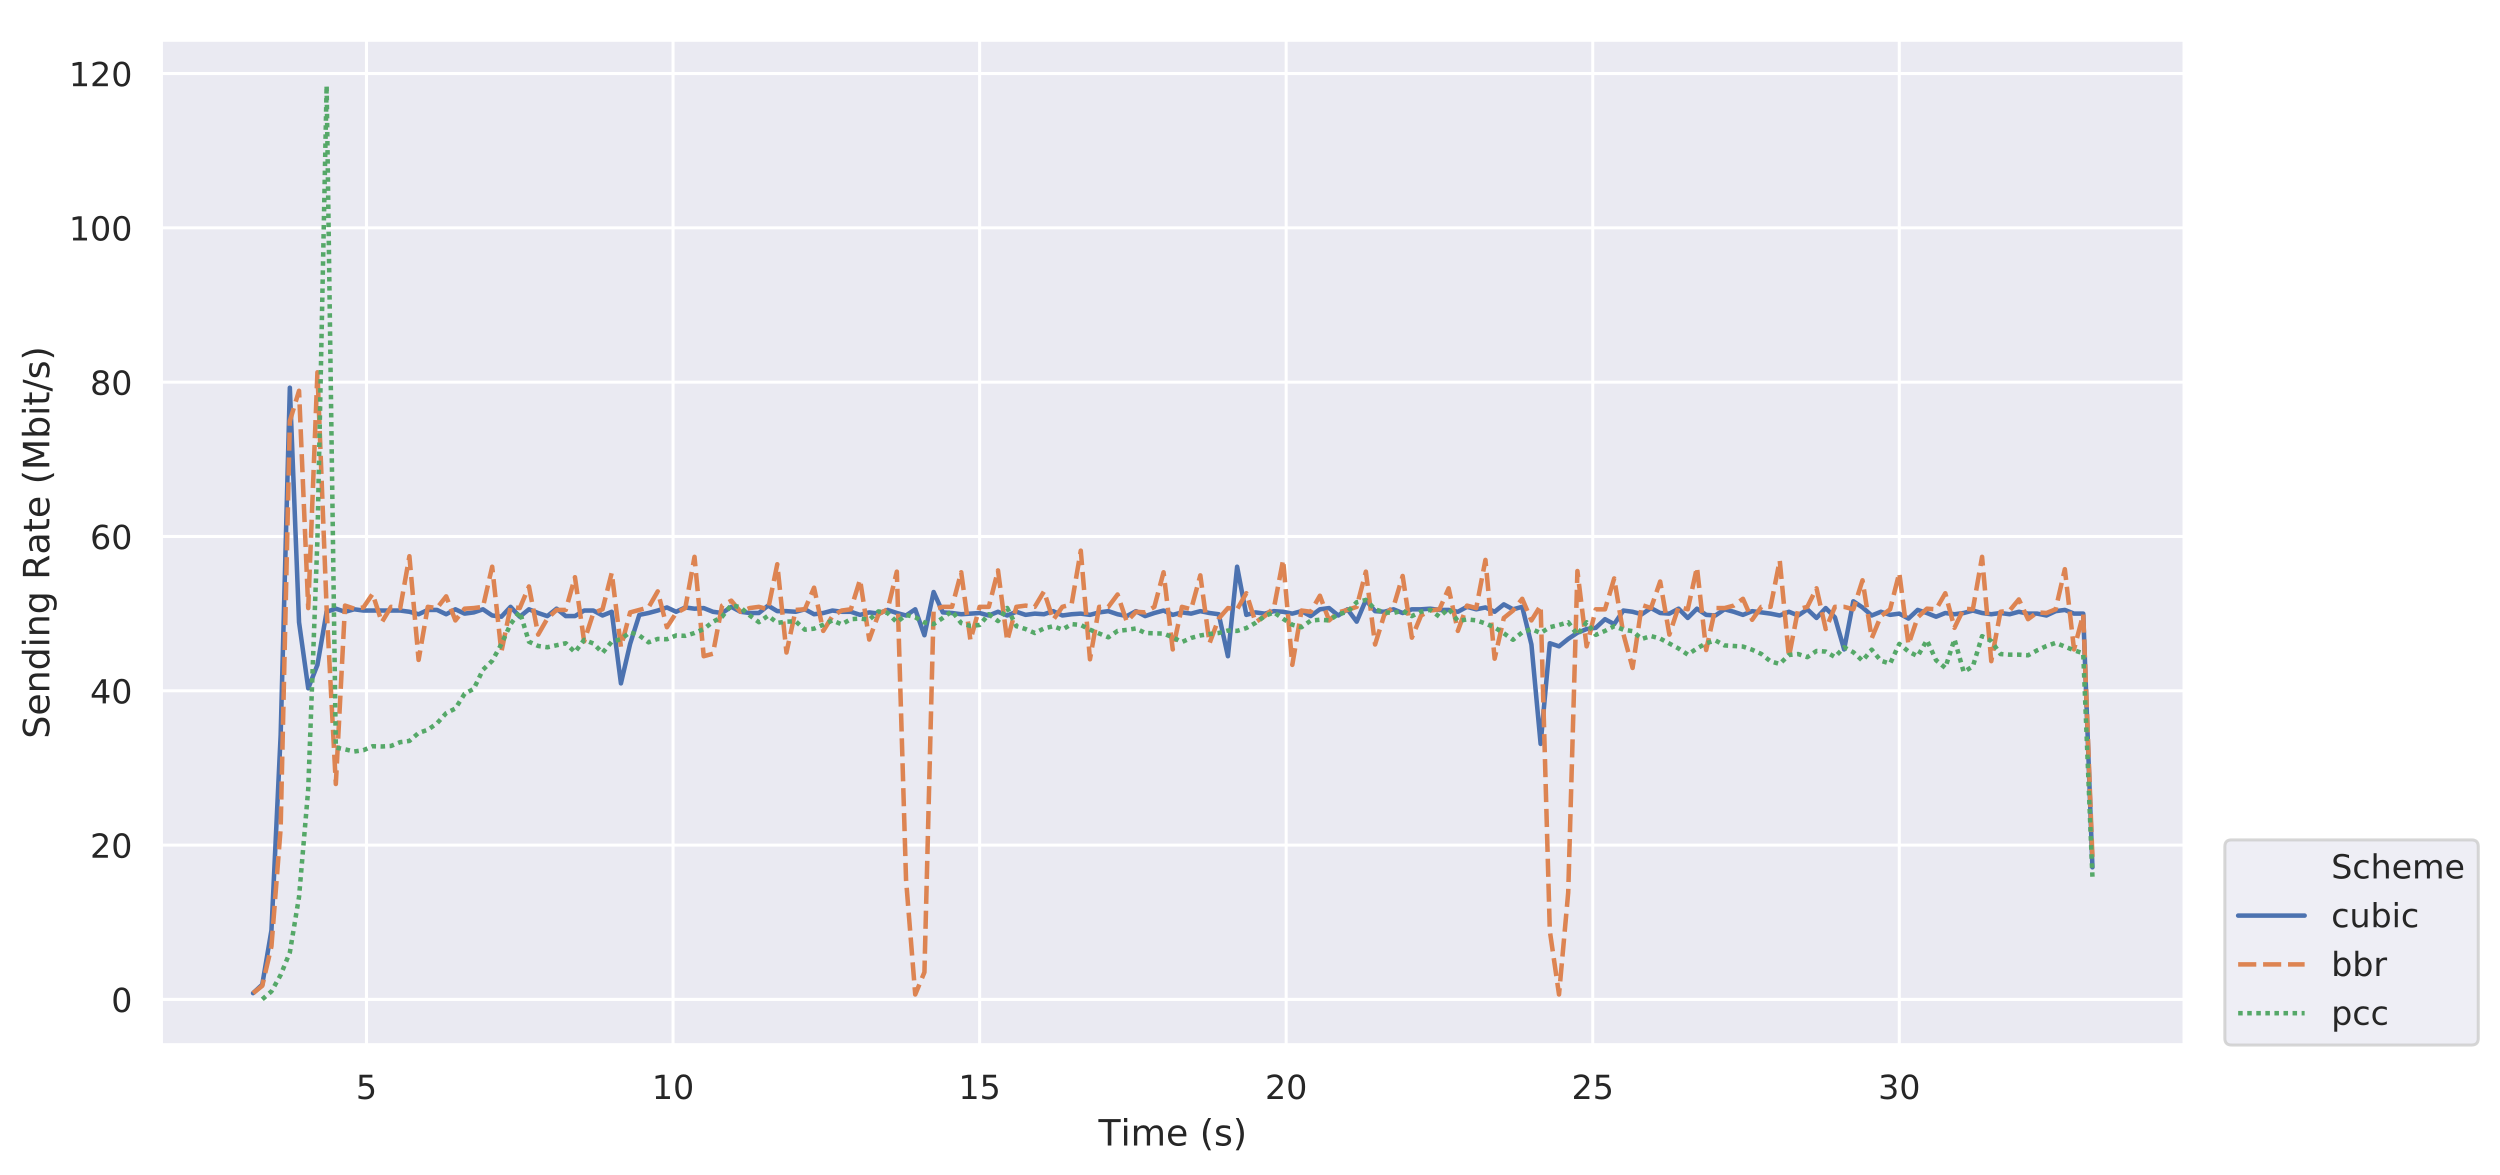 <?xml version="1.0" encoding="utf-8" standalone="no"?>
<!DOCTYPE svg PUBLIC "-//W3C//DTD SVG 1.1//EN"
  "http://www.w3.org/Graphics/SVG/1.1/DTD/svg11.dtd">
<!-- Created with matplotlib (http://matplotlib.org/) -->
<svg height="388.8pt" version="1.1" viewBox="0 0 827.356 388.8" width="827.356pt" xmlns="http://www.w3.org/2000/svg" xmlns:xlink="http://www.w3.org/1999/xlink">
 <defs>
  <style type="text/css">
*{stroke-linecap:butt;stroke-linejoin:round;}
  </style>
 </defs>
 <g id="figure_1">
  <g id="patch_1">
   <path d="M 0 388.8 
L 827.356 388.8 
L 827.356 0 
L 0 0 
z
" style="fill:#ffffff;"/>
  </g>
  <g id="axes_1">
   <g id="patch_2">
    <path d="M 53.31 345.84 
L 722.91 345.84 
L 722.91 13.2 
L 53.31 13.2 
z
" style="fill:#eaeaf2;"/>
   </g>
   <g id="matplotlib.axis_1">
    <g id="xtick_1">
     <g id="line2d_1">
      <path clip-path="url(#p9179bf72dd)" d="M 121.285 345.84 
L 121.285 13.2 
" style="fill:none;stroke:#ffffff;stroke-linecap:round;"/>
     </g>
     <g id="text_1">
      <!-- 5 -->
      <defs>
       <path d="M 10.797 72.906 
L 49.516 72.906 
L 49.516 64.594 
L 19.828 64.594 
L 19.828 46.734 
Q 21.969 47.469 24.109 47.828 
Q 26.266 48.188 28.422 48.188 
Q 40.625 48.188 47.75 41.5 
Q 54.891 34.812 54.891 23.391 
Q 54.891 11.625 47.562 5.094 
Q 40.234 -1.422 26.906 -1.422 
Q 22.312 -1.422 17.547 -0.641 
Q 12.797 0.141 7.719 1.703 
L 7.719 11.625 
Q 12.109 9.234 16.797 8.062 
Q 21.484 6.891 26.703 6.891 
Q 35.156 6.891 40.078 11.328 
Q 45.016 15.766 45.016 23.391 
Q 45.016 31 40.078 35.438 
Q 35.156 39.891 26.703 39.891 
Q 22.75 39.891 18.812 39.016 
Q 14.891 38.141 10.797 36.281 
z
" id="DejaVuSans-35"/>
      </defs>
      <g style="fill:#262626;" transform="translate(117.785 363.698)scale(0.11 -0.11)">
       <use xlink:href="#DejaVuSans-35"/>
      </g>
     </g>
    </g>
    <g id="xtick_2">
     <g id="line2d_2">
      <path clip-path="url(#p9179bf72dd)" d="M 222.739 345.84 
L 222.739 13.2 
" style="fill:none;stroke:#ffffff;stroke-linecap:round;"/>
     </g>
     <g id="text_2">
      <!-- 10 -->
      <defs>
       <path d="M 12.406 8.297 
L 28.516 8.297 
L 28.516 63.922 
L 10.984 60.406 
L 10.984 69.391 
L 28.422 72.906 
L 38.281 72.906 
L 38.281 8.297 
L 54.391 8.297 
L 54.391 0 
L 12.406 0 
z
" id="DejaVuSans-31"/>
       <path d="M 31.781 66.406 
Q 24.172 66.406 20.328 58.906 
Q 16.5 51.422 16.5 36.375 
Q 16.5 21.391 20.328 13.891 
Q 24.172 6.391 31.781 6.391 
Q 39.453 6.391 43.281 13.891 
Q 47.125 21.391 47.125 36.375 
Q 47.125 51.422 43.281 58.906 
Q 39.453 66.406 31.781 66.406 
z
M 31.781 74.219 
Q 44.047 74.219 50.516 64.516 
Q 56.984 54.828 56.984 36.375 
Q 56.984 17.969 50.516 8.266 
Q 44.047 -1.422 31.781 -1.422 
Q 19.531 -1.422 13.062 8.266 
Q 6.594 17.969 6.594 36.375 
Q 6.594 54.828 13.062 64.516 
Q 19.531 74.219 31.781 74.219 
z
" id="DejaVuSans-30"/>
      </defs>
      <g style="fill:#262626;" transform="translate(215.74 363.698)scale(0.11 -0.11)">
       <use xlink:href="#DejaVuSans-31"/>
       <use x="63.623" xlink:href="#DejaVuSans-30"/>
      </g>
     </g>
    </g>
    <g id="xtick_3">
     <g id="line2d_3">
      <path clip-path="url(#p9179bf72dd)" d="M 324.194 345.84 
L 324.194 13.2 
" style="fill:none;stroke:#ffffff;stroke-linecap:round;"/>
     </g>
     <g id="text_3">
      <!-- 15 -->
      <g style="fill:#262626;" transform="translate(317.195 363.698)scale(0.11 -0.11)">
       <use xlink:href="#DejaVuSans-31"/>
       <use x="63.623" xlink:href="#DejaVuSans-35"/>
      </g>
     </g>
    </g>
    <g id="xtick_4">
     <g id="line2d_4">
      <path clip-path="url(#p9179bf72dd)" d="M 425.648 345.84 
L 425.648 13.2 
" style="fill:none;stroke:#ffffff;stroke-linecap:round;"/>
     </g>
     <g id="text_4">
      <!-- 20 -->
      <defs>
       <path d="M 19.188 8.297 
L 53.609 8.297 
L 53.609 0 
L 7.328 0 
L 7.328 8.297 
Q 12.938 14.109 22.625 23.891 
Q 32.328 33.688 34.812 36.531 
Q 39.547 41.844 41.422 45.531 
Q 43.312 49.219 43.312 52.781 
Q 43.312 58.594 39.234 62.25 
Q 35.156 65.922 28.609 65.922 
Q 23.969 65.922 18.812 64.312 
Q 13.672 62.703 7.812 59.422 
L 7.812 69.391 
Q 13.766 71.781 18.938 73 
Q 24.125 74.219 28.422 74.219 
Q 39.75 74.219 46.484 68.547 
Q 53.219 62.891 53.219 53.422 
Q 53.219 48.922 51.531 44.891 
Q 49.859 40.875 45.406 35.406 
Q 44.188 33.984 37.641 27.219 
Q 31.109 20.453 19.188 8.297 
z
" id="DejaVuSans-32"/>
      </defs>
      <g style="fill:#262626;" transform="translate(418.649 363.698)scale(0.11 -0.11)">
       <use xlink:href="#DejaVuSans-32"/>
       <use x="63.623" xlink:href="#DejaVuSans-30"/>
      </g>
     </g>
    </g>
    <g id="xtick_5">
     <g id="line2d_5">
      <path clip-path="url(#p9179bf72dd)" d="M 527.103 345.84 
L 527.103 13.2 
" style="fill:none;stroke:#ffffff;stroke-linecap:round;"/>
     </g>
     <g id="text_5">
      <!-- 25 -->
      <g style="fill:#262626;" transform="translate(520.104 363.698)scale(0.11 -0.11)">
       <use xlink:href="#DejaVuSans-32"/>
       <use x="63.623" xlink:href="#DejaVuSans-35"/>
      </g>
     </g>
    </g>
    <g id="xtick_6">
     <g id="line2d_6">
      <path clip-path="url(#p9179bf72dd)" d="M 628.557 345.84 
L 628.557 13.2 
" style="fill:none;stroke:#ffffff;stroke-linecap:round;"/>
     </g>
     <g id="text_6">
      <!-- 30 -->
      <defs>
       <path d="M 40.578 39.312 
Q 47.656 37.797 51.625 33 
Q 55.609 28.219 55.609 21.188 
Q 55.609 10.406 48.188 4.484 
Q 40.766 -1.422 27.094 -1.422 
Q 22.516 -1.422 17.656 -0.516 
Q 12.797 0.391 7.625 2.203 
L 7.625 11.719 
Q 11.719 9.328 16.594 8.109 
Q 21.484 6.891 26.812 6.891 
Q 36.078 6.891 40.938 10.547 
Q 45.797 14.203 45.797 21.188 
Q 45.797 27.641 41.281 31.266 
Q 36.766 34.906 28.719 34.906 
L 20.219 34.906 
L 20.219 43.016 
L 29.109 43.016 
Q 36.375 43.016 40.234 45.922 
Q 44.094 48.828 44.094 54.297 
Q 44.094 59.906 40.109 62.906 
Q 36.141 65.922 28.719 65.922 
Q 24.656 65.922 20.016 65.031 
Q 15.375 64.156 9.812 62.312 
L 9.812 71.094 
Q 15.438 72.656 20.344 73.438 
Q 25.25 74.219 29.594 74.219 
Q 40.828 74.219 47.359 69.109 
Q 53.906 64.016 53.906 55.328 
Q 53.906 49.266 50.438 45.094 
Q 46.969 40.922 40.578 39.312 
z
" id="DejaVuSans-33"/>
      </defs>
      <g style="fill:#262626;" transform="translate(621.559 363.698)scale(0.11 -0.11)">
       <use xlink:href="#DejaVuSans-33"/>
       <use x="63.623" xlink:href="#DejaVuSans-30"/>
      </g>
     </g>
    </g>
    <g id="text_7">
     <!-- Time (s) -->
     <defs>
      <path d="M -0.297 72.906 
L 61.375 72.906 
L 61.375 64.594 
L 35.5 64.594 
L 35.5 0 
L 25.594 0 
L 25.594 64.594 
L -0.297 64.594 
z
" id="DejaVuSans-54"/>
      <path d="M 9.422 54.688 
L 18.406 54.688 
L 18.406 0 
L 9.422 0 
z
M 9.422 75.984 
L 18.406 75.984 
L 18.406 64.594 
L 9.422 64.594 
z
" id="DejaVuSans-69"/>
      <path d="M 52 44.188 
Q 55.375 50.25 60.062 53.125 
Q 64.75 56 71.094 56 
Q 79.641 56 84.281 50.016 
Q 88.922 44.047 88.922 33.016 
L 88.922 0 
L 79.891 0 
L 79.891 32.719 
Q 79.891 40.578 77.094 44.375 
Q 74.312 48.188 68.609 48.188 
Q 61.625 48.188 57.562 43.547 
Q 53.516 38.922 53.516 30.906 
L 53.516 0 
L 44.484 0 
L 44.484 32.719 
Q 44.484 40.625 41.703 44.406 
Q 38.922 48.188 33.109 48.188 
Q 26.219 48.188 22.156 43.531 
Q 18.109 38.875 18.109 30.906 
L 18.109 0 
L 9.078 0 
L 9.078 54.688 
L 18.109 54.688 
L 18.109 46.188 
Q 21.188 51.219 25.484 53.609 
Q 29.781 56 35.688 56 
Q 41.656 56 45.828 52.969 
Q 50 49.953 52 44.188 
z
" id="DejaVuSans-6d"/>
      <path d="M 56.203 29.594 
L 56.203 25.203 
L 14.891 25.203 
Q 15.484 15.922 20.484 11.062 
Q 25.484 6.203 34.422 6.203 
Q 39.594 6.203 44.453 7.469 
Q 49.312 8.734 54.109 11.281 
L 54.109 2.781 
Q 49.266 0.734 44.188 -0.344 
Q 39.109 -1.422 33.891 -1.422 
Q 20.797 -1.422 13.156 6.188 
Q 5.516 13.812 5.516 26.812 
Q 5.516 40.234 12.766 48.109 
Q 20.016 56 32.328 56 
Q 43.359 56 49.781 48.891 
Q 56.203 41.797 56.203 29.594 
z
M 47.219 32.234 
Q 47.125 39.594 43.094 43.984 
Q 39.062 48.391 32.422 48.391 
Q 24.906 48.391 20.391 44.141 
Q 15.875 39.891 15.188 32.172 
z
" id="DejaVuSans-65"/>
      <path id="DejaVuSans-20"/>
      <path d="M 31 75.875 
Q 24.469 64.656 21.281 53.656 
Q 18.109 42.672 18.109 31.391 
Q 18.109 20.125 21.312 9.062 
Q 24.516 -2 31 -13.188 
L 23.188 -13.188 
Q 15.875 -1.703 12.234 9.375 
Q 8.594 20.453 8.594 31.391 
Q 8.594 42.281 12.203 53.312 
Q 15.828 64.359 23.188 75.875 
z
" id="DejaVuSans-28"/>
      <path d="M 44.281 53.078 
L 44.281 44.578 
Q 40.484 46.531 36.375 47.5 
Q 32.281 48.484 27.875 48.484 
Q 21.188 48.484 17.844 46.438 
Q 14.5 44.391 14.5 40.281 
Q 14.5 37.156 16.891 35.375 
Q 19.281 33.594 26.516 31.984 
L 29.594 31.297 
Q 39.156 29.25 43.188 25.516 
Q 47.219 21.781 47.219 15.094 
Q 47.219 7.469 41.188 3.016 
Q 35.156 -1.422 24.609 -1.422 
Q 20.219 -1.422 15.453 -0.562 
Q 10.688 0.297 5.422 2 
L 5.422 11.281 
Q 10.406 8.688 15.234 7.391 
Q 20.062 6.109 24.812 6.109 
Q 31.156 6.109 34.562 8.281 
Q 37.984 10.453 37.984 14.406 
Q 37.984 18.062 35.516 20.016 
Q 33.062 21.969 24.703 23.781 
L 21.578 24.516 
Q 13.234 26.266 9.516 29.906 
Q 5.812 33.547 5.812 39.891 
Q 5.812 47.609 11.281 51.797 
Q 16.75 56 26.812 56 
Q 31.781 56 36.172 55.266 
Q 40.578 54.547 44.281 53.078 
z
" id="DejaVuSans-73"/>
      <path d="M 8.016 75.875 
L 15.828 75.875 
Q 23.141 64.359 26.781 53.312 
Q 30.422 42.281 30.422 31.391 
Q 30.422 20.453 26.781 9.375 
Q 23.141 -1.703 15.828 -13.188 
L 8.016 -13.188 
Q 14.5 -2 17.703 9.062 
Q 20.906 20.125 20.906 31.391 
Q 20.906 42.672 17.703 53.656 
Q 14.5 64.656 8.016 75.875 
z
" id="DejaVuSans-29"/>
     </defs>
     <g style="fill:#262626;" transform="translate(363.531 379.104)scale(0.12 -0.12)">
      <use xlink:href="#DejaVuSans-54"/>
      <use x="61.037" xlink:href="#DejaVuSans-69"/>
      <use x="88.82" xlink:href="#DejaVuSans-6d"/>
      <use x="186.232" xlink:href="#DejaVuSans-65"/>
      <use x="247.756" xlink:href="#DejaVuSans-20"/>
      <use x="279.543" xlink:href="#DejaVuSans-28"/>
      <use x="318.557" xlink:href="#DejaVuSans-73"/>
      <use x="370.656" xlink:href="#DejaVuSans-29"/>
     </g>
    </g>
   </g>
   <g id="matplotlib.axis_2">
    <g id="ytick_1">
     <g id="line2d_7">
      <path clip-path="url(#p9179bf72dd)" d="M 53.31 330.746 
L 722.91 330.746 
" style="fill:none;stroke:#ffffff;stroke-linecap:round;"/>
     </g>
     <g id="text_8">
      <!-- 0 -->
      <g style="fill:#262626;" transform="translate(36.811 334.925)scale(0.11 -0.11)">
       <use xlink:href="#DejaVuSans-30"/>
      </g>
     </g>
    </g>
    <g id="ytick_2">
     <g id="line2d_8">
      <path clip-path="url(#p9179bf72dd)" d="M 53.31 279.677 
L 722.91 279.677 
" style="fill:none;stroke:#ffffff;stroke-linecap:round;"/>
     </g>
     <g id="text_9">
      <!-- 20 -->
      <g style="fill:#262626;" transform="translate(29.812 283.857)scale(0.11 -0.11)">
       <use xlink:href="#DejaVuSans-32"/>
       <use x="63.623" xlink:href="#DejaVuSans-30"/>
      </g>
     </g>
    </g>
    <g id="ytick_3">
     <g id="line2d_9">
      <path clip-path="url(#p9179bf72dd)" d="M 53.31 228.609 
L 722.91 228.609 
" style="fill:none;stroke:#ffffff;stroke-linecap:round;"/>
     </g>
     <g id="text_10">
      <!-- 40 -->
      <defs>
       <path d="M 37.797 64.312 
L 12.891 25.391 
L 37.797 25.391 
z
M 35.203 72.906 
L 47.609 72.906 
L 47.609 25.391 
L 58.016 25.391 
L 58.016 17.188 
L 47.609 17.188 
L 47.609 0 
L 37.797 0 
L 37.797 17.188 
L 4.891 17.188 
L 4.891 26.703 
z
" id="DejaVuSans-34"/>
      </defs>
      <g style="fill:#262626;" transform="translate(29.812 232.788)scale(0.11 -0.11)">
       <use xlink:href="#DejaVuSans-34"/>
       <use x="63.623" xlink:href="#DejaVuSans-30"/>
      </g>
     </g>
    </g>
    <g id="ytick_4">
     <g id="line2d_10">
      <path clip-path="url(#p9179bf72dd)" d="M 53.31 177.541 
L 722.91 177.541 
" style="fill:none;stroke:#ffffff;stroke-linecap:round;"/>
     </g>
     <g id="text_11">
      <!-- 60 -->
      <defs>
       <path d="M 33.016 40.375 
Q 26.375 40.375 22.484 35.828 
Q 18.609 31.297 18.609 23.391 
Q 18.609 15.531 22.484 10.953 
Q 26.375 6.391 33.016 6.391 
Q 39.656 6.391 43.531 10.953 
Q 47.406 15.531 47.406 23.391 
Q 47.406 31.297 43.531 35.828 
Q 39.656 40.375 33.016 40.375 
z
M 52.594 71.297 
L 52.594 62.312 
Q 48.875 64.062 45.094 64.984 
Q 41.312 65.922 37.594 65.922 
Q 27.828 65.922 22.672 59.328 
Q 17.531 52.734 16.797 39.406 
Q 19.672 43.656 24.016 45.922 
Q 28.375 48.188 33.594 48.188 
Q 44.578 48.188 50.953 41.516 
Q 57.328 34.859 57.328 23.391 
Q 57.328 12.156 50.688 5.359 
Q 44.047 -1.422 33.016 -1.422 
Q 20.359 -1.422 13.672 8.266 
Q 6.984 17.969 6.984 36.375 
Q 6.984 53.656 15.188 63.938 
Q 23.391 74.219 37.203 74.219 
Q 40.922 74.219 44.703 73.484 
Q 48.484 72.75 52.594 71.297 
z
" id="DejaVuSans-36"/>
      </defs>
      <g style="fill:#262626;" transform="translate(29.812 181.72)scale(0.11 -0.11)">
       <use xlink:href="#DejaVuSans-36"/>
       <use x="63.623" xlink:href="#DejaVuSans-30"/>
      </g>
     </g>
    </g>
    <g id="ytick_5">
     <g id="line2d_11">
      <path clip-path="url(#p9179bf72dd)" d="M 53.31 126.473 
L 722.91 126.473 
" style="fill:none;stroke:#ffffff;stroke-linecap:round;"/>
     </g>
     <g id="text_12">
      <!-- 80 -->
      <defs>
       <path d="M 31.781 34.625 
Q 24.75 34.625 20.719 30.859 
Q 16.703 27.094 16.703 20.516 
Q 16.703 13.922 20.719 10.156 
Q 24.75 6.391 31.781 6.391 
Q 38.812 6.391 42.859 10.172 
Q 46.922 13.969 46.922 20.516 
Q 46.922 27.094 42.891 30.859 
Q 38.875 34.625 31.781 34.625 
z
M 21.922 38.812 
Q 15.578 40.375 12.031 44.719 
Q 8.5 49.078 8.5 55.328 
Q 8.5 64.062 14.719 69.141 
Q 20.953 74.219 31.781 74.219 
Q 42.672 74.219 48.875 69.141 
Q 55.078 64.062 55.078 55.328 
Q 55.078 49.078 51.531 44.719 
Q 48 40.375 41.703 38.812 
Q 48.828 37.156 52.797 32.312 
Q 56.781 27.484 56.781 20.516 
Q 56.781 9.906 50.312 4.234 
Q 43.844 -1.422 31.781 -1.422 
Q 19.734 -1.422 13.25 4.234 
Q 6.781 9.906 6.781 20.516 
Q 6.781 27.484 10.781 32.312 
Q 14.797 37.156 21.922 38.812 
z
M 18.312 54.391 
Q 18.312 48.734 21.844 45.562 
Q 25.391 42.391 31.781 42.391 
Q 38.141 42.391 41.719 45.562 
Q 45.312 48.734 45.312 54.391 
Q 45.312 60.062 41.719 63.234 
Q 38.141 66.406 31.781 66.406 
Q 25.391 66.406 21.844 63.234 
Q 18.312 60.062 18.312 54.391 
z
" id="DejaVuSans-38"/>
      </defs>
      <g style="fill:#262626;" transform="translate(29.812 130.652)scale(0.11 -0.11)">
       <use xlink:href="#DejaVuSans-38"/>
       <use x="63.623" xlink:href="#DejaVuSans-30"/>
      </g>
     </g>
    </g>
    <g id="ytick_6">
     <g id="line2d_12">
      <path clip-path="url(#p9179bf72dd)" d="M 53.31 75.405 
L 722.91 75.405 
" style="fill:none;stroke:#ffffff;stroke-linecap:round;"/>
     </g>
     <g id="text_13">
      <!-- 100 -->
      <g style="fill:#262626;" transform="translate(22.814 79.584)scale(0.11 -0.11)">
       <use xlink:href="#DejaVuSans-31"/>
       <use x="63.623" xlink:href="#DejaVuSans-30"/>
       <use x="127.246" xlink:href="#DejaVuSans-30"/>
      </g>
     </g>
    </g>
    <g id="ytick_7">
     <g id="line2d_13">
      <path clip-path="url(#p9179bf72dd)" d="M 53.31 24.337 
L 722.91 24.337 
" style="fill:none;stroke:#ffffff;stroke-linecap:round;"/>
     </g>
     <g id="text_14">
      <!-- 120 -->
      <g style="fill:#262626;" transform="translate(22.814 28.516)scale(0.11 -0.11)">
       <use xlink:href="#DejaVuSans-31"/>
       <use x="63.623" xlink:href="#DejaVuSans-32"/>
       <use x="127.246" xlink:href="#DejaVuSans-30"/>
      </g>
     </g>
    </g>
    <g id="text_15">
     <!-- Sending Rate (Mbit/s) -->
     <defs>
      <path d="M 53.516 70.516 
L 53.516 60.891 
Q 47.906 63.578 42.922 64.891 
Q 37.938 66.219 33.297 66.219 
Q 25.25 66.219 20.875 63.094 
Q 16.5 59.969 16.5 54.203 
Q 16.5 49.359 19.406 46.891 
Q 22.312 44.438 30.422 42.922 
L 36.375 41.703 
Q 47.406 39.594 52.656 34.297 
Q 57.906 29 57.906 20.125 
Q 57.906 9.516 50.797 4.047 
Q 43.703 -1.422 29.984 -1.422 
Q 24.812 -1.422 18.969 -0.25 
Q 13.141 0.922 6.891 3.219 
L 6.891 13.375 
Q 12.891 10.016 18.656 8.297 
Q 24.422 6.594 29.984 6.594 
Q 38.422 6.594 43.016 9.906 
Q 47.609 13.234 47.609 19.391 
Q 47.609 24.75 44.312 27.781 
Q 41.016 30.812 33.5 32.328 
L 27.484 33.5 
Q 16.453 35.688 11.516 40.375 
Q 6.594 45.062 6.594 53.422 
Q 6.594 63.094 13.406 68.656 
Q 20.219 74.219 32.172 74.219 
Q 37.312 74.219 42.625 73.281 
Q 47.953 72.359 53.516 70.516 
z
" id="DejaVuSans-53"/>
      <path d="M 54.891 33.016 
L 54.891 0 
L 45.906 0 
L 45.906 32.719 
Q 45.906 40.484 42.875 44.328 
Q 39.844 48.188 33.797 48.188 
Q 26.516 48.188 22.312 43.547 
Q 18.109 38.922 18.109 30.906 
L 18.109 0 
L 9.078 0 
L 9.078 54.688 
L 18.109 54.688 
L 18.109 46.188 
Q 21.344 51.125 25.703 53.562 
Q 30.078 56 35.797 56 
Q 45.219 56 50.047 50.172 
Q 54.891 44.344 54.891 33.016 
z
" id="DejaVuSans-6e"/>
      <path d="M 45.406 46.391 
L 45.406 75.984 
L 54.391 75.984 
L 54.391 0 
L 45.406 0 
L 45.406 8.203 
Q 42.578 3.328 38.25 0.953 
Q 33.938 -1.422 27.875 -1.422 
Q 17.969 -1.422 11.734 6.484 
Q 5.516 14.406 5.516 27.297 
Q 5.516 40.188 11.734 48.094 
Q 17.969 56 27.875 56 
Q 33.938 56 38.25 53.625 
Q 42.578 51.266 45.406 46.391 
z
M 14.797 27.297 
Q 14.797 17.391 18.875 11.75 
Q 22.953 6.109 30.078 6.109 
Q 37.203 6.109 41.297 11.75 
Q 45.406 17.391 45.406 27.297 
Q 45.406 37.203 41.297 42.844 
Q 37.203 48.484 30.078 48.484 
Q 22.953 48.484 18.875 42.844 
Q 14.797 37.203 14.797 27.297 
z
" id="DejaVuSans-64"/>
      <path d="M 45.406 27.984 
Q 45.406 37.75 41.375 43.109 
Q 37.359 48.484 30.078 48.484 
Q 22.859 48.484 18.828 43.109 
Q 14.797 37.75 14.797 27.984 
Q 14.797 18.266 18.828 12.891 
Q 22.859 7.516 30.078 7.516 
Q 37.359 7.516 41.375 12.891 
Q 45.406 18.266 45.406 27.984 
z
M 54.391 6.781 
Q 54.391 -7.172 48.188 -13.984 
Q 42 -20.797 29.203 -20.797 
Q 24.469 -20.797 20.266 -20.094 
Q 16.062 -19.391 12.109 -17.922 
L 12.109 -9.188 
Q 16.062 -11.328 19.922 -12.344 
Q 23.781 -13.375 27.781 -13.375 
Q 36.625 -13.375 41.016 -8.766 
Q 45.406 -4.156 45.406 5.172 
L 45.406 9.625 
Q 42.625 4.781 38.281 2.391 
Q 33.938 0 27.875 0 
Q 17.828 0 11.672 7.656 
Q 5.516 15.328 5.516 27.984 
Q 5.516 40.672 11.672 48.328 
Q 17.828 56 27.875 56 
Q 33.938 56 38.281 53.609 
Q 42.625 51.219 45.406 46.391 
L 45.406 54.688 
L 54.391 54.688 
z
" id="DejaVuSans-67"/>
      <path d="M 44.391 34.188 
Q 47.562 33.109 50.562 29.594 
Q 53.562 26.078 56.594 19.922 
L 66.609 0 
L 56 0 
L 46.688 18.703 
Q 43.062 26.031 39.672 28.422 
Q 36.281 30.812 30.422 30.812 
L 19.672 30.812 
L 19.672 0 
L 9.812 0 
L 9.812 72.906 
L 32.078 72.906 
Q 44.578 72.906 50.734 67.672 
Q 56.891 62.453 56.891 51.906 
Q 56.891 45.016 53.688 40.469 
Q 50.484 35.938 44.391 34.188 
z
M 19.672 64.797 
L 19.672 38.922 
L 32.078 38.922 
Q 39.203 38.922 42.844 42.219 
Q 46.484 45.516 46.484 51.906 
Q 46.484 58.297 42.844 61.547 
Q 39.203 64.797 32.078 64.797 
z
" id="DejaVuSans-52"/>
      <path d="M 34.281 27.484 
Q 23.391 27.484 19.188 25 
Q 14.984 22.516 14.984 16.5 
Q 14.984 11.719 18.141 8.906 
Q 21.297 6.109 26.703 6.109 
Q 34.188 6.109 38.703 11.406 
Q 43.219 16.703 43.219 25.484 
L 43.219 27.484 
z
M 52.203 31.203 
L 52.203 0 
L 43.219 0 
L 43.219 8.297 
Q 40.141 3.328 35.547 0.953 
Q 30.953 -1.422 24.312 -1.422 
Q 15.922 -1.422 10.953 3.297 
Q 6 8.016 6 15.922 
Q 6 25.141 12.172 29.828 
Q 18.359 34.516 30.609 34.516 
L 43.219 34.516 
L 43.219 35.406 
Q 43.219 41.609 39.141 45 
Q 35.062 48.391 27.688 48.391 
Q 23 48.391 18.547 47.266 
Q 14.109 46.141 10.016 43.891 
L 10.016 52.203 
Q 14.938 54.109 19.578 55.047 
Q 24.219 56 28.609 56 
Q 40.484 56 46.344 49.844 
Q 52.203 43.703 52.203 31.203 
z
" id="DejaVuSans-61"/>
      <path d="M 18.312 70.219 
L 18.312 54.688 
L 36.812 54.688 
L 36.812 47.703 
L 18.312 47.703 
L 18.312 18.016 
Q 18.312 11.328 20.141 9.422 
Q 21.969 7.516 27.594 7.516 
L 36.812 7.516 
L 36.812 0 
L 27.594 0 
Q 17.188 0 13.234 3.875 
Q 9.281 7.766 9.281 18.016 
L 9.281 47.703 
L 2.688 47.703 
L 2.688 54.688 
L 9.281 54.688 
L 9.281 70.219 
z
" id="DejaVuSans-74"/>
      <path d="M 9.812 72.906 
L 24.516 72.906 
L 43.109 23.297 
L 61.812 72.906 
L 76.516 72.906 
L 76.516 0 
L 66.891 0 
L 66.891 64.016 
L 48.094 14.016 
L 38.188 14.016 
L 19.391 64.016 
L 19.391 0 
L 9.812 0 
z
" id="DejaVuSans-4d"/>
      <path d="M 48.688 27.297 
Q 48.688 37.203 44.609 42.844 
Q 40.531 48.484 33.406 48.484 
Q 26.266 48.484 22.188 42.844 
Q 18.109 37.203 18.109 27.297 
Q 18.109 17.391 22.188 11.75 
Q 26.266 6.109 33.406 6.109 
Q 40.531 6.109 44.609 11.75 
Q 48.688 17.391 48.688 27.297 
z
M 18.109 46.391 
Q 20.953 51.266 25.266 53.625 
Q 29.594 56 35.594 56 
Q 45.562 56 51.781 48.094 
Q 58.016 40.188 58.016 27.297 
Q 58.016 14.406 51.781 6.484 
Q 45.562 -1.422 35.594 -1.422 
Q 29.594 -1.422 25.266 0.953 
Q 20.953 3.328 18.109 8.203 
L 18.109 0 
L 9.078 0 
L 9.078 75.984 
L 18.109 75.984 
z
" id="DejaVuSans-62"/>
      <path d="M 25.391 72.906 
L 33.688 72.906 
L 8.297 -9.281 
L 0 -9.281 
z
" id="DejaVuSans-2f"/>
     </defs>
     <g style="fill:#262626;" transform="translate(16.318 244.447)rotate(-90)scale(0.12 -0.12)">
      <use xlink:href="#DejaVuSans-53"/>
      <use x="63.477" xlink:href="#DejaVuSans-65"/>
      <use x="125" xlink:href="#DejaVuSans-6e"/>
      <use x="188.379" xlink:href="#DejaVuSans-64"/>
      <use x="251.855" xlink:href="#DejaVuSans-69"/>
      <use x="279.639" xlink:href="#DejaVuSans-6e"/>
      <use x="343.018" xlink:href="#DejaVuSans-67"/>
      <use x="406.494" xlink:href="#DejaVuSans-20"/>
      <use x="438.281" xlink:href="#DejaVuSans-52"/>
      <use x="507.732" xlink:href="#DejaVuSans-61"/>
      <use x="569.012" xlink:href="#DejaVuSans-74"/>
      <use x="608.221" xlink:href="#DejaVuSans-65"/>
      <use x="669.744" xlink:href="#DejaVuSans-20"/>
      <use x="701.531" xlink:href="#DejaVuSans-28"/>
      <use x="740.545" xlink:href="#DejaVuSans-4d"/>
      <use x="826.824" xlink:href="#DejaVuSans-62"/>
      <use x="890.301" xlink:href="#DejaVuSans-69"/>
      <use x="918.084" xlink:href="#DejaVuSans-74"/>
      <use x="957.293" xlink:href="#DejaVuSans-2f"/>
      <use x="990.984" xlink:href="#DejaVuSans-73"/>
      <use x="1043.084" xlink:href="#DejaVuSans-29"/>
     </g>
    </g>
   </g>
   <g id="line2d_14">
    <path clip-path="url(#p9179bf72dd)" d="M 83.746 328.677 
L 86.79 325.843 
L 89.834 307.867 
L 92.877 243.317 
L 95.921 128.311 
L 98.965 205.935 
L 102.008 227.792 
L 105.052 220.03 
L 108.095 202.462 
L 111.139 201.441 
L 114.183 202.462 
L 117.226 201.645 
L 120.27 202.054 
L 132.445 202.054 
L 135.488 202.462 
L 138.532 203.279 
L 141.575 201.85 
L 144.619 201.85 
L 147.663 203.279 
L 150.706 201.645 
L 153.75 203.075 
L 156.794 202.667 
L 159.837 201.645 
L 162.881 203.688 
L 165.925 204.097 
L 168.968 200.828 
L 172.012 204.097 
L 175.055 201.645 
L 178.099 202.871 
L 181.143 203.892 
L 184.186 201.441 
L 187.23 203.892 
L 190.274 203.892 
L 193.317 202.054 
L 196.361 202.054 
L 199.405 203.688 
L 202.448 202.462 
L 205.492 226.158 
L 208.535 213.085 
L 211.579 203.484 
L 214.623 202.871 
L 217.666 202.054 
L 220.71 201.032 
L 223.754 202.462 
L 226.797 201.032 
L 229.841 201.441 
L 232.885 201.237 
L 235.928 202.462 
L 238.972 202.871 
L 242.015 200.828 
L 245.059 202.462 
L 248.103 202.871 
L 251.146 202.871 
L 254.19 200.42 
L 257.234 202.258 
L 260.277 202.258 
L 263.321 202.462 
L 266.365 201.645 
L 269.408 203.279 
L 272.452 202.871 
L 275.495 202.054 
L 278.539 202.462 
L 281.583 202.462 
L 284.626 203.484 
L 287.67 202.667 
L 290.714 203.075 
L 293.757 201.85 
L 296.801 202.871 
L 299.845 203.688 
L 302.888 201.645 
L 305.932 210.225 
L 308.975 195.926 
L 312.019 202.667 
L 315.063 202.871 
L 318.106 203.279 
L 324.194 202.871 
L 327.237 203.688 
L 330.281 202.462 
L 333.325 203.688 
L 336.368 202.462 
L 339.412 203.484 
L 342.455 203.075 
L 345.499 203.279 
L 348.543 202.258 
L 351.586 203.688 
L 354.63 203.279 
L 357.674 203.075 
L 360.717 203.484 
L 363.761 202.667 
L 366.805 202.258 
L 369.848 203.279 
L 372.892 203.892 
L 375.935 202.258 
L 378.979 203.892 
L 382.023 202.871 
L 385.066 202.054 
L 388.11 203.484 
L 391.154 202.667 
L 394.197 203.075 
L 397.241 202.258 
L 400.285 202.871 
L 403.328 203.279 
L 406.372 217.17 
L 409.415 187.55 
L 412.459 203.484 
L 415.503 202.667 
L 418.546 203.075 
L 421.59 202.258 
L 424.634 202.462 
L 427.677 203.075 
L 430.721 202.258 
L 433.765 203.892 
L 436.808 201.645 
L 439.852 201.237 
L 442.895 203.688 
L 445.939 201.645 
L 448.983 205.731 
L 452.026 198.581 
L 455.07 202.258 
L 458.114 202.462 
L 461.157 201.645 
L 464.201 202.871 
L 467.245 201.645 
L 470.288 201.645 
L 473.332 201.441 
L 476.375 201.85 
L 479.419 201.85 
L 482.463 202.462 
L 485.506 200.828 
L 488.55 201.645 
L 491.594 201.032 
L 494.637 202.462 
L 497.681 200.011 
L 500.725 201.645 
L 503.768 200.828 
L 506.812 213.289 
L 509.855 246.177 
L 512.899 212.88 
L 515.943 213.902 
L 518.986 211.45 
L 522.03 209.408 
L 525.074 208.182 
L 528.117 207.773 
L 531.161 204.914 
L 534.205 206.548 
L 537.248 202.054 
L 540.292 202.462 
L 543.335 203.279 
L 546.379 201.237 
L 549.423 202.871 
L 552.466 203.075 
L 555.51 201.441 
L 558.554 204.505 
L 561.597 201.441 
L 564.641 203.484 
L 567.685 203.688 
L 570.728 201.645 
L 573.772 202.462 
L 576.815 203.484 
L 579.859 202.258 
L 585.946 203.075 
L 588.99 203.688 
L 592.034 202.462 
L 595.077 203.688 
L 598.121 201.645 
L 601.165 204.505 
L 604.208 201.237 
L 607.252 204.301 
L 610.295 214.923 
L 613.339 198.99 
L 616.383 201.032 
L 619.426 203.688 
L 622.47 202.462 
L 625.514 203.484 
L 628.557 203.075 
L 631.601 204.709 
L 634.645 201.85 
L 637.688 202.871 
L 640.732 204.097 
L 643.775 202.871 
L 646.819 203.279 
L 649.863 202.871 
L 652.906 202.054 
L 655.95 202.871 
L 658.994 203.279 
L 662.037 202.871 
L 665.081 203.279 
L 668.125 202.462 
L 671.168 203.075 
L 674.212 203.075 
L 677.255 203.688 
L 680.299 202.258 
L 683.343 201.85 
L 686.386 203.075 
L 689.43 203.075 
L 692.474 287.031 
L 692.474 287.031 
" style="fill:none;stroke:#4c72b0;stroke-linecap:round;stroke-width:1.5;"/>
   </g>
   <g id="line2d_15">
    <path clip-path="url(#p9179bf72dd)" d="M 83.746 328.677 
L 86.79 326.252 
L 89.834 313.178 
L 92.877 274.162 
L 95.921 139.342 
L 98.965 129.333 
L 102.008 201.237 
L 105.052 123.205 
L 108.095 201.441 
L 111.139 259.454 
L 114.183 200.42 
L 117.226 201.441 
L 120.27 201.032 
L 123.314 196.538 
L 126.357 205.935 
L 129.401 200.828 
L 132.445 201.237 
L 135.488 184.078 
L 138.532 218.396 
L 141.575 200.828 
L 144.619 201.237 
L 147.663 197.356 
L 150.706 205.322 
L 153.75 201.441 
L 156.794 201.237 
L 159.837 200.828 
L 162.881 187.55 
L 165.925 215.74 
L 168.968 200.828 
L 172.012 201.237 
L 175.055 194.087 
L 178.099 210.02 
L 181.143 204.709 
L 184.186 201.85 
L 187.23 201.85 
L 190.274 191.023 
L 193.317 212.267 
L 196.361 202.871 
L 199.405 201.645 
L 202.448 189.593 
L 205.492 214.106 
L 208.535 202.667 
L 214.623 201.032 
L 217.666 195.721 
L 220.71 207.569 
L 223.754 202.871 
L 226.797 201.237 
L 229.841 184.282 
L 232.885 217.17 
L 235.928 216.353 
L 238.972 200.42 
L 242.015 198.785 
L 245.059 202.462 
L 248.103 201.237 
L 251.146 200.828 
L 254.19 201.645 
L 257.234 186.733 
L 260.277 215.944 
L 263.321 201.85 
L 266.365 201.645 
L 269.408 194.496 
L 272.452 208.795 
L 275.495 203.892 
L 278.539 202.054 
L 281.583 201.645 
L 284.626 191.84 
L 287.67 211.655 
L 290.714 203.279 
L 293.757 201.645 
L 296.801 189.185 
L 299.845 291.117 
L 302.888 329.111 
L 305.932 321.758 
L 308.975 201.645 
L 312.019 200.828 
L 315.063 200.828 
L 318.106 189.389 
L 321.15 211.859 
L 324.194 200.828 
L 327.237 200.828 
L 330.281 188.776 
L 333.325 212.063 
L 336.368 200.828 
L 339.412 200.42 
L 342.455 200.828 
L 345.499 195.721 
L 348.543 205.118 
L 351.586 200.828 
L 354.63 200.011 
L 357.674 182.239 
L 360.717 218.191 
L 363.761 200.828 
L 366.805 200.828 
L 369.848 196.743 
L 372.892 205.731 
L 375.935 202.462 
L 378.979 202.667 
L 382.023 200.828 
L 385.066 189.389 
L 388.11 214.923 
L 391.154 200.828 
L 394.197 201.645 
L 397.241 190.41 
L 400.285 212.88 
L 403.328 204.709 
L 406.372 201.237 
L 409.415 201.645 
L 412.459 196.334 
L 415.503 205.935 
L 418.546 203.892 
L 421.59 201.237 
L 424.634 185.303 
L 427.677 220.03 
L 430.721 202.054 
L 433.765 202.462 
L 436.808 197.151 
L 439.852 205.322 
L 442.895 202.667 
L 445.939 201.85 
L 448.983 200.828 
L 452.026 189.185 
L 455.07 213.289 
L 458.114 203.484 
L 461.157 200.828 
L 464.201 190.615 
L 467.245 211.042 
L 470.288 203.688 
L 473.332 202.054 
L 476.375 201.645 
L 479.419 194.7 
L 482.463 208.795 
L 485.506 200.42 
L 488.55 201.237 
L 491.594 185.303 
L 494.637 217.987 
L 497.681 204.505 
L 500.725 202.054 
L 503.768 198.173 
L 506.812 205.322 
L 509.855 200.42 
L 512.899 308.071 
L 515.943 329.111 
L 518.986 295.406 
L 522.03 188.98 
L 525.074 213.902 
L 528.117 201.645 
L 531.161 201.645 
L 534.205 191.432 
L 537.248 209.816 
L 540.292 221.051 
L 543.335 200.215 
L 546.379 201.237 
L 549.423 192.453 
L 552.466 210.02 
L 555.51 200.828 
L 558.554 201.645 
L 561.597 187.755 
L 564.641 215.127 
L 567.685 201.237 
L 570.728 201.237 
L 573.772 200.42 
L 576.815 198.173 
L 579.859 205.118 
L 582.903 200.828 
L 585.946 200.828 
L 588.99 185.508 
L 592.034 217.374 
L 595.077 201.645 
L 598.121 200.828 
L 601.165 194.7 
L 604.208 208.182 
L 607.252 200.828 
L 610.295 200.828 
L 613.339 201.645 
L 616.383 192.044 
L 619.426 211.246 
L 622.47 203.892 
L 625.514 201.645 
L 628.557 189.593 
L 631.601 213.289 
L 634.645 204.301 
L 637.688 201.441 
L 640.732 201.645 
L 643.775 196.334 
L 646.819 207.773 
L 649.863 201.441 
L 652.906 201.645 
L 655.95 184.282 
L 658.994 218.804 
L 662.037 202.462 
L 665.081 202.054 
L 668.125 198.377 
L 671.168 204.914 
L 674.212 202.667 
L 677.255 202.871 
L 680.299 201.645 
L 683.343 188.368 
L 686.386 214.923 
L 689.43 203.279 
L 692.474 283.763 
L 692.474 283.763 
" style="fill:none;stroke:#dd8452;stroke-dasharray:6,2.25;stroke-dashoffset:0;stroke-width:1.5;"/>
   </g>
   <g id="line2d_16">
    <path clip-path="url(#p9179bf72dd)" d="M 86.79 330.72 
L 89.834 328.09 
L 92.877 322.651 
L 95.921 315.195 
L 98.965 296.811 
L 102.008 261.165 
L 105.052 178.358 
L 108.095 28.32 
L 111.139 247.402 
L 114.183 247.99 
L 117.226 248.705 
L 120.27 248.27 
L 123.314 246.968 
L 126.357 247.045 
L 129.401 246.866 
L 132.445 245.615 
L 135.488 245.206 
L 138.532 242.551 
L 141.575 241.529 
L 144.619 239.385 
L 147.663 236.014 
L 150.706 234.482 
L 153.75 229.605 
L 156.794 227.945 
L 159.837 221.638 
L 162.881 218.702 
L 165.925 213.187 
L 168.968 206.548 
L 172.012 202.462 
L 175.055 212.37 
L 178.099 213.774 
L 181.143 214.208 
L 187.23 212.88 
L 190.274 215.842 
L 193.317 211.757 
L 196.361 212.957 
L 199.405 216.046 
L 202.448 212.37 
L 205.492 211.552 
L 208.535 209.203 
L 211.579 210.301 
L 214.623 212.574 
L 217.666 211.45 
L 220.71 211.552 
L 223.754 210.301 
L 226.797 210.429 
L 229.841 209.484 
L 232.885 208.182 
L 235.928 205.807 
L 238.972 204.097 
L 242.015 200.215 
L 245.059 201.007 
L 248.103 203.662 
L 251.146 205.909 
L 254.19 203.765 
L 257.234 206.139 
L 260.277 205.731 
L 263.321 205.603 
L 266.365 208.386 
L 269.408 208.054 
L 272.452 206.752 
L 275.495 205.322 
L 278.539 206.624 
L 281.583 204.914 
L 284.626 204.709 
L 287.67 205.092 
L 290.714 202.335 
L 293.757 202.871 
L 296.801 205.909 
L 299.845 203.484 
L 302.888 204.275 
L 305.932 206.012 
L 308.975 206.548 
L 312.019 204.505 
L 315.063 202.233 
L 318.106 206.216 
L 321.15 207.161 
L 324.194 206.829 
L 327.237 203.279 
L 330.281 205.526 
L 333.325 201.211 
L 336.368 207.237 
L 339.412 208.182 
L 342.455 209.484 
L 345.499 207.978 
L 348.543 207.237 
L 351.586 208.361 
L 354.63 206.548 
L 357.674 206.829 
L 360.717 208.386 
L 366.805 210.914 
L 369.848 208.795 
L 372.892 208.463 
L 375.935 207.978 
L 378.979 209.484 
L 385.066 209.689 
L 388.11 210.914 
L 391.154 212.472 
L 394.197 211.118 
L 397.241 210.301 
L 400.285 209.816 
L 403.328 209.484 
L 406.372 208.667 
L 409.415 208.795 
L 412.459 207.85 
L 415.503 206.139 
L 418.546 203.892 
L 421.59 202.641 
L 424.634 204.786 
L 427.677 206.752 
L 430.721 207.569 
L 433.765 205.399 
L 436.808 205.092 
L 439.852 205.322 
L 442.895 203.254 
L 445.939 202.539 
L 448.983 199.296 
L 452.026 198.556 
L 455.07 201.645 
L 458.114 202.641 
L 461.157 202.845 
L 464.201 202.13 
L 467.245 203.892 
L 470.288 202.437 
L 473.332 201.824 
L 476.375 204.097 
L 479.419 201.441 
L 482.463 205.501 
L 485.506 204.99 
L 488.55 205.297 
L 491.594 206.344 
L 494.637 207.646 
L 497.681 209.586 
L 500.725 211.731 
L 503.768 209.28 
L 506.812 208.182 
L 509.855 209.484 
L 512.899 207.569 
L 515.943 206.829 
L 518.986 205.935 
L 522.03 210.097 
L 525.074 205.935 
L 528.117 210.097 
L 531.161 208.795 
L 534.205 207.237 
L 537.248 208.386 
L 540.292 208.871 
L 543.335 211.45 
L 546.379 210.506 
L 549.423 211.323 
L 555.51 214.617 
L 558.554 216.634 
L 561.597 214.591 
L 564.641 212.88 
L 567.685 211.936 
L 570.728 213.595 
L 576.815 213.978 
L 579.859 215.025 
L 582.903 216.429 
L 585.946 218.881 
L 588.99 219.723 
L 592.034 216.761 
L 595.077 216.455 
L 598.121 217.476 
L 601.165 215.434 
L 604.208 215.638 
L 607.252 217.451 
L 610.295 214.208 
L 613.339 215.842 
L 616.383 218.676 
L 619.426 215 
L 622.47 218.676 
L 625.514 219.621 
L 628.557 213.085 
L 631.601 215.612 
L 634.645 217.17 
L 637.688 211.859 
L 640.732 218.498 
L 643.775 221.026 
L 646.819 211.552 
L 649.863 222.379 
L 652.906 220.54 
L 655.95 210.531 
L 658.994 212.14 
L 662.037 216.455 
L 665.081 216.659 
L 668.125 216.659 
L 671.168 216.864 
L 674.212 215.204 
L 677.255 213.799 
L 680.299 212.753 
L 686.386 215.204 
L 689.43 216.225 
L 692.474 290.146 
L 692.474 290.146 
" style="fill:none;stroke:#55a868;stroke-dasharray:1.5,1.5;stroke-dashoffset:0;stroke-width:1.5;"/>
   </g>
   <g id="line2d_17"/>
   <g id="line2d_18"/>
   <g id="line2d_19"/>
   <g id="line2d_20"/>
   <g id="patch_3">
    <path d="M 53.31 345.84 
L 53.31 13.2 
" style="fill:none;stroke:#ffffff;stroke-linecap:square;stroke-linejoin:miter;stroke-width:1.25;"/>
   </g>
   <g id="patch_4">
    <path d="M 722.91 345.84 
L 722.91 13.2 
" style="fill:none;stroke:#ffffff;stroke-linecap:square;stroke-linejoin:miter;stroke-width:1.25;"/>
   </g>
   <g id="patch_5">
    <path d="M 53.31 345.84 
L 722.91 345.84 
" style="fill:none;stroke:#ffffff;stroke-linecap:square;stroke-linejoin:miter;stroke-width:1.25;"/>
   </g>
   <g id="patch_6">
    <path d="M 53.31 13.2 
L 722.91 13.2 
" style="fill:none;stroke:#ffffff;stroke-linecap:square;stroke-linejoin:miter;stroke-width:1.25;"/>
   </g>
   <g id="legend_1">
    <g id="patch_7">
     <path d="M 738.502 345.84 
L 817.956 345.84 
Q 820.156 345.84 820.156 343.64 
L 820.156 280.156 
Q 820.156 277.956 817.956 277.956 
L 738.502 277.956 
Q 736.302 277.956 736.302 280.156 
L 736.302 343.64 
Q 736.302 345.84 738.502 345.84 
z
" style="fill:#eaeaf2;opacity:0.8;stroke:#cccccc;stroke-linejoin:miter;"/>
    </g>
    <g id="line2d_21">
     <path d="M 740.702 286.865 
L 762.702 286.865 
" style="fill:none;"/>
    </g>
    <g id="line2d_22"/>
    <g id="text_16">
     <!-- Scheme -->
     <defs>
      <path d="M 48.781 52.594 
L 48.781 44.188 
Q 44.969 46.297 41.141 47.344 
Q 37.312 48.391 33.406 48.391 
Q 24.656 48.391 19.812 42.844 
Q 14.984 37.312 14.984 27.297 
Q 14.984 17.281 19.812 11.734 
Q 24.656 6.203 33.406 6.203 
Q 37.312 6.203 41.141 7.25 
Q 44.969 8.297 48.781 10.406 
L 48.781 2.094 
Q 45.016 0.344 40.984 -0.531 
Q 36.969 -1.422 32.422 -1.422 
Q 20.062 -1.422 12.781 6.344 
Q 5.516 14.109 5.516 27.297 
Q 5.516 40.672 12.859 48.328 
Q 20.219 56 33.016 56 
Q 37.156 56 41.109 55.141 
Q 45.062 54.297 48.781 52.594 
z
" id="DejaVuSans-63"/>
      <path d="M 54.891 33.016 
L 54.891 0 
L 45.906 0 
L 45.906 32.719 
Q 45.906 40.484 42.875 44.328 
Q 39.844 48.188 33.797 48.188 
Q 26.516 48.188 22.312 43.547 
Q 18.109 38.922 18.109 30.906 
L 18.109 0 
L 9.078 0 
L 9.078 75.984 
L 18.109 75.984 
L 18.109 46.188 
Q 21.344 51.125 25.703 53.562 
Q 30.078 56 35.797 56 
Q 45.219 56 50.047 50.172 
Q 54.891 44.344 54.891 33.016 
z
" id="DejaVuSans-68"/>
     </defs>
     <g style="fill:#262626;" transform="translate(771.502 290.715)scale(0.11 -0.11)">
      <use xlink:href="#DejaVuSans-53"/>
      <use x="63.477" xlink:href="#DejaVuSans-63"/>
      <use x="118.457" xlink:href="#DejaVuSans-68"/>
      <use x="181.836" xlink:href="#DejaVuSans-65"/>
      <use x="243.359" xlink:href="#DejaVuSans-6d"/>
      <use x="340.771" xlink:href="#DejaVuSans-65"/>
     </g>
    </g>
    <g id="line2d_23">
     <path d="M 740.702 303.01 
L 762.702 303.01 
" style="fill:none;stroke:#4c72b0;stroke-linecap:round;stroke-width:1.5;"/>
    </g>
    <g id="line2d_24"/>
    <g id="text_17">
     <!-- cubic -->
     <defs>
      <path d="M 8.5 21.578 
L 8.5 54.688 
L 17.484 54.688 
L 17.484 21.922 
Q 17.484 14.156 20.5 10.266 
Q 23.531 6.391 29.594 6.391 
Q 36.859 6.391 41.078 11.031 
Q 45.312 15.672 45.312 23.688 
L 45.312 54.688 
L 54.297 54.688 
L 54.297 0 
L 45.312 0 
L 45.312 8.406 
Q 42.047 3.422 37.719 1 
Q 33.406 -1.422 27.688 -1.422 
Q 18.266 -1.422 13.375 4.438 
Q 8.5 10.297 8.5 21.578 
z
M 31.109 56 
z
" id="DejaVuSans-75"/>
     </defs>
     <g style="fill:#262626;" transform="translate(771.502 306.86)scale(0.11 -0.11)">
      <use xlink:href="#DejaVuSans-63"/>
      <use x="54.98" xlink:href="#DejaVuSans-75"/>
      <use x="118.359" xlink:href="#DejaVuSans-62"/>
      <use x="181.836" xlink:href="#DejaVuSans-69"/>
      <use x="209.619" xlink:href="#DejaVuSans-63"/>
     </g>
    </g>
    <g id="line2d_25">
     <path d="M 740.702 319.156 
L 762.702 319.156 
" style="fill:none;stroke:#dd8452;stroke-dasharray:6,2.25;stroke-dashoffset:0;stroke-width:1.5;"/>
    </g>
    <g id="line2d_26"/>
    <g id="text_18">
     <!-- bbr -->
     <defs>
      <path d="M 41.109 46.297 
Q 39.594 47.172 37.812 47.578 
Q 36.031 48 33.891 48 
Q 26.266 48 22.188 43.047 
Q 18.109 38.094 18.109 28.812 
L 18.109 0 
L 9.078 0 
L 9.078 54.688 
L 18.109 54.688 
L 18.109 46.188 
Q 20.953 51.172 25.484 53.578 
Q 30.031 56 36.531 56 
Q 37.453 56 38.578 55.875 
Q 39.703 55.766 41.062 55.516 
z
" id="DejaVuSans-72"/>
     </defs>
     <g style="fill:#262626;" transform="translate(771.502 323.006)scale(0.11 -0.11)">
      <use xlink:href="#DejaVuSans-62"/>
      <use x="63.477" xlink:href="#DejaVuSans-62"/>
      <use x="126.953" xlink:href="#DejaVuSans-72"/>
     </g>
    </g>
    <g id="line2d_27">
     <path d="M 740.702 335.302 
L 762.702 335.302 
" style="fill:none;stroke:#55a868;stroke-dasharray:1.5,1.5;stroke-dashoffset:0;stroke-width:1.5;"/>
    </g>
    <g id="line2d_28"/>
    <g id="text_19">
     <!-- pcc -->
     <defs>
      <path d="M 18.109 8.203 
L 18.109 -20.797 
L 9.078 -20.797 
L 9.078 54.688 
L 18.109 54.688 
L 18.109 46.391 
Q 20.953 51.266 25.266 53.625 
Q 29.594 56 35.594 56 
Q 45.562 56 51.781 48.094 
Q 58.016 40.188 58.016 27.297 
Q 58.016 14.406 51.781 6.484 
Q 45.562 -1.422 35.594 -1.422 
Q 29.594 -1.422 25.266 0.953 
Q 20.953 3.328 18.109 8.203 
z
M 48.688 27.297 
Q 48.688 37.203 44.609 42.844 
Q 40.531 48.484 33.406 48.484 
Q 26.266 48.484 22.188 42.844 
Q 18.109 37.203 18.109 27.297 
Q 18.109 17.391 22.188 11.75 
Q 26.266 6.109 33.406 6.109 
Q 40.531 6.109 44.609 11.75 
Q 48.688 17.391 48.688 27.297 
z
" id="DejaVuSans-70"/>
     </defs>
     <g style="fill:#262626;" transform="translate(771.502 339.152)scale(0.11 -0.11)">
      <use xlink:href="#DejaVuSans-70"/>
      <use x="63.477" xlink:href="#DejaVuSans-63"/>
      <use x="118.457" xlink:href="#DejaVuSans-63"/>
     </g>
    </g>
   </g>
  </g>
 </g>
 <defs>
  <clipPath id="p9179bf72dd">
   <rect height="332.64" width="669.6" x="53.31" y="13.2"/>
  </clipPath>
 </defs>
</svg>

